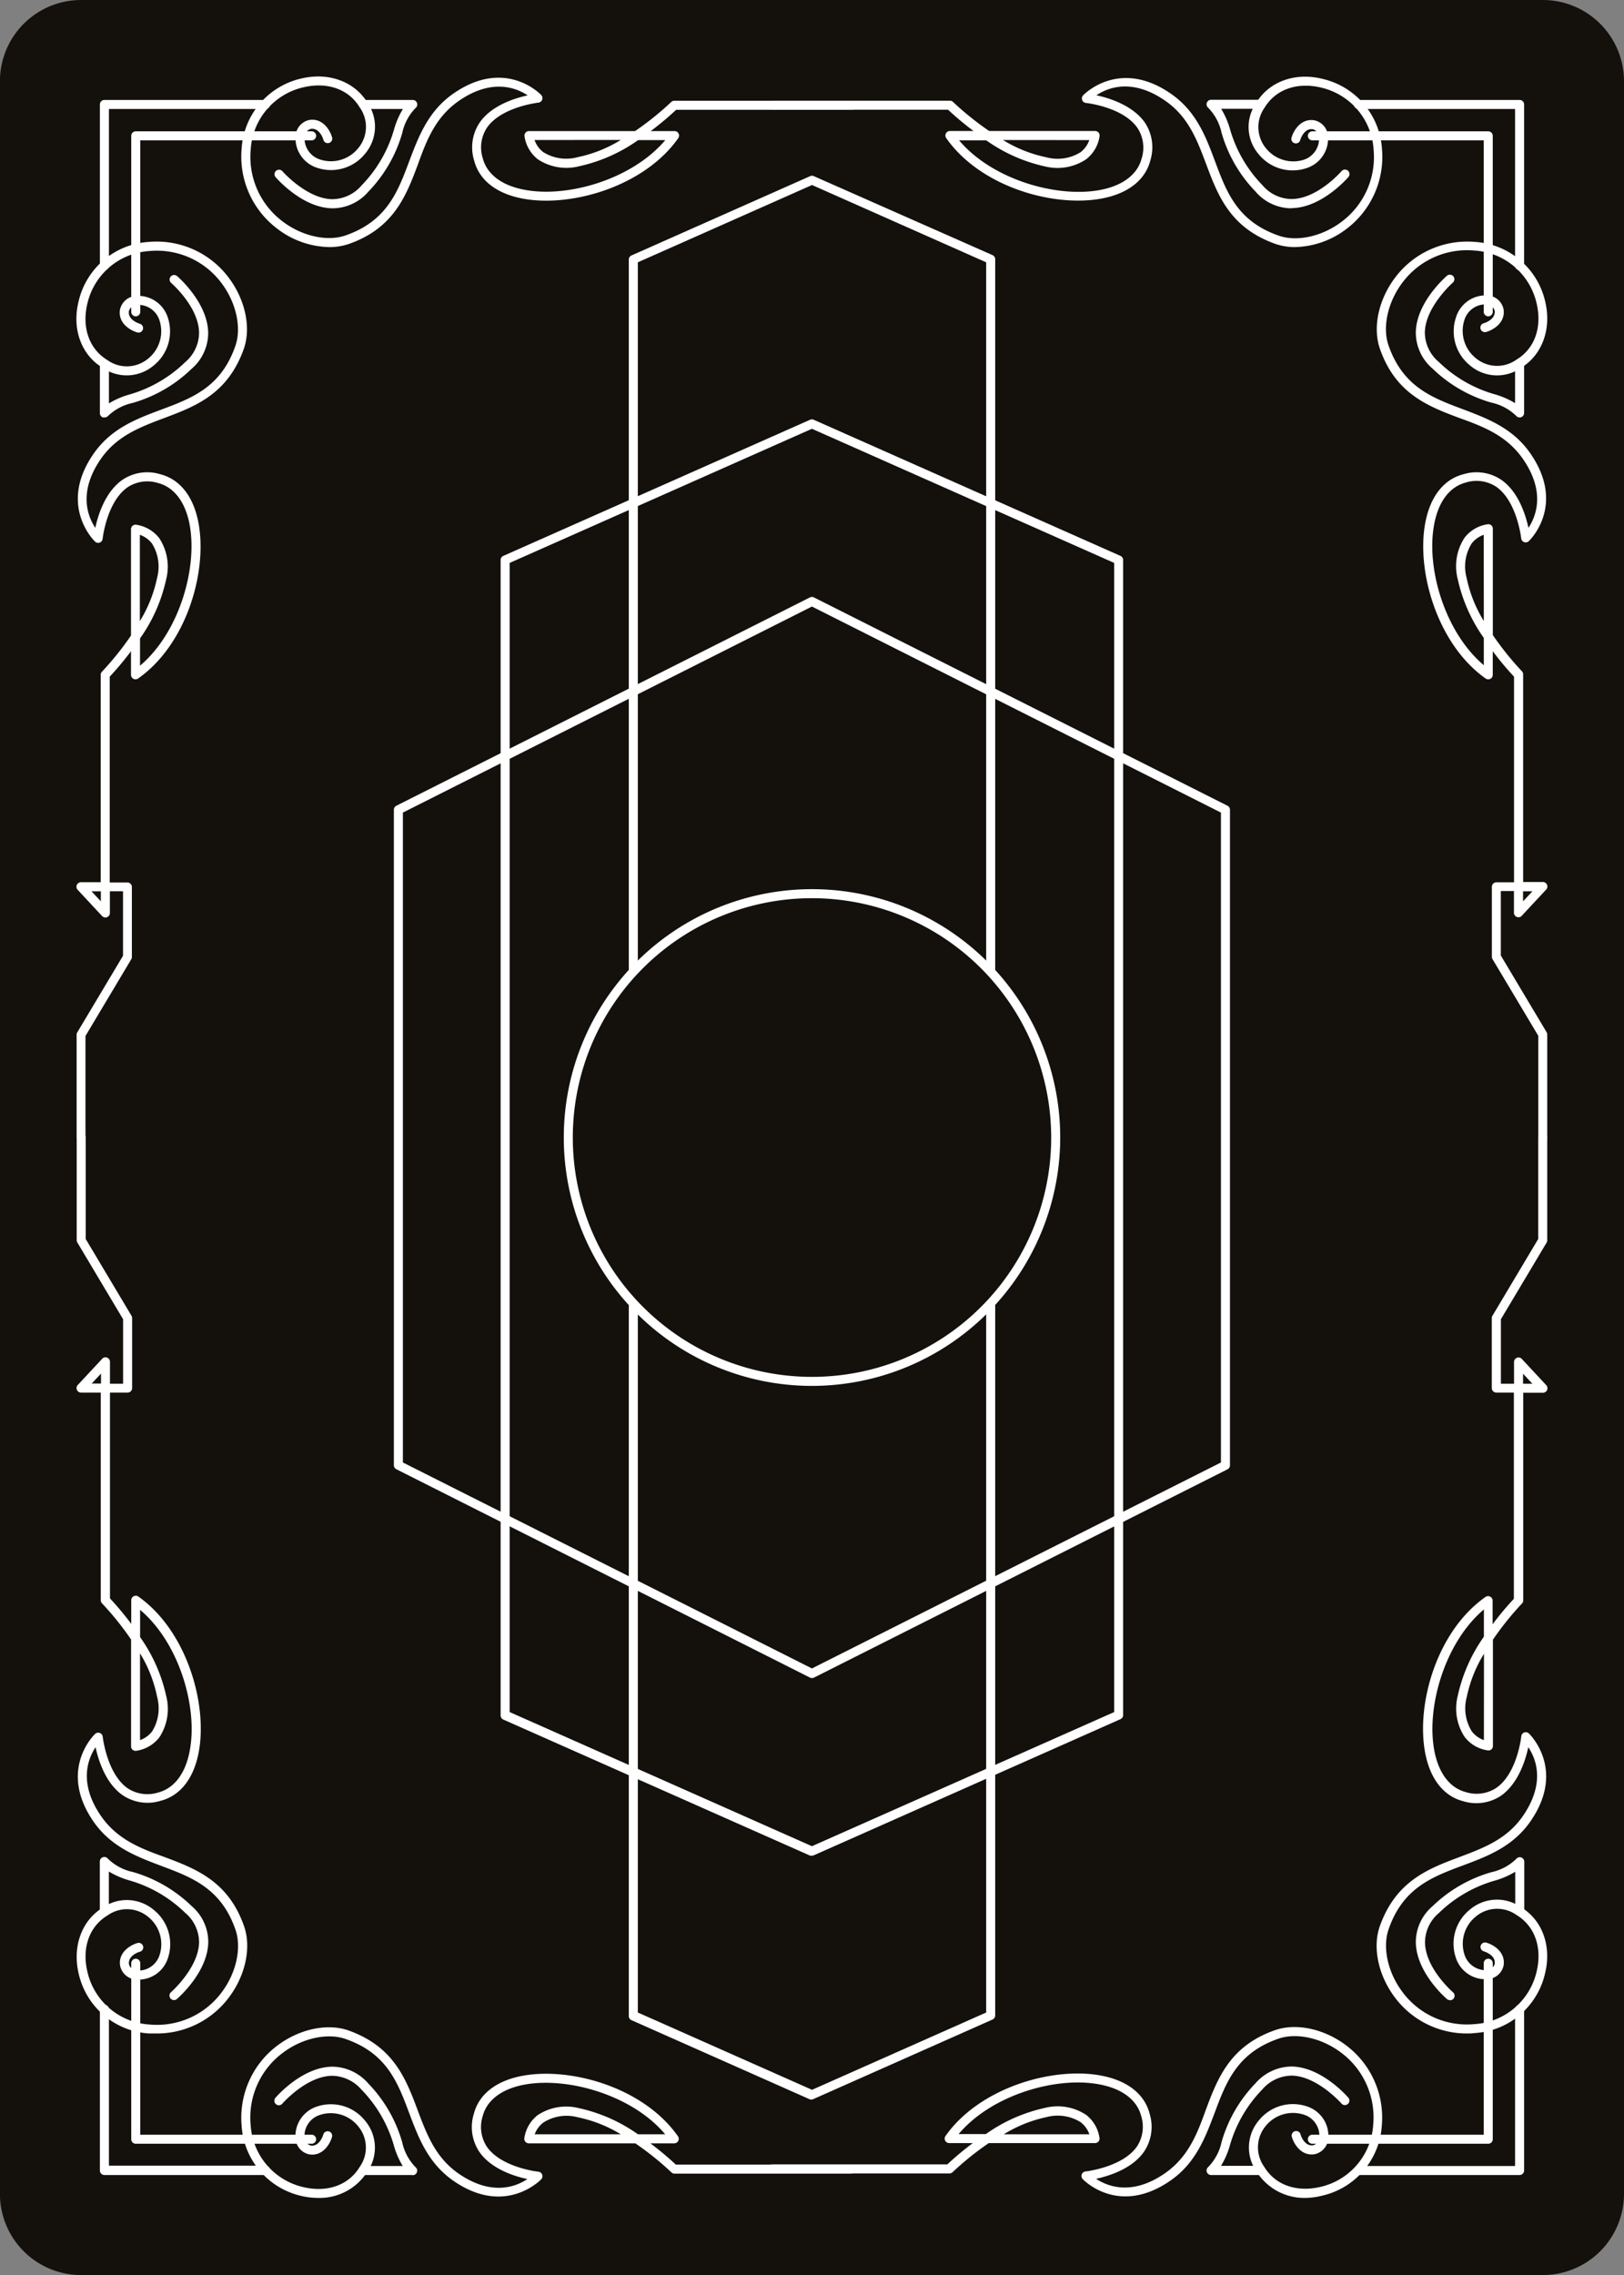 <svg id="Layer_1" data-name="Layer 1" xmlns="http://www.w3.org/2000/svg" viewBox="0 0 201.58 282.22"><rect x="0" y="0" width="201.58" height="282.22" fill="#808080" stroke="none"/><defs><style>.cls-1{fill:#14110d;}.cls-2{fill:#fff;}</style></defs><title>cards_back_3</title><path class="cls-1" d="M796.85,159.43a10.08,10.08,0,0,0-10.08-10.08H605.34a10.08,10.08,0,0,0-10.08,10.08h0V421.49a10.08,10.08,0,0,0,10.08,10.08H786.77a10.08,10.08,0,0,0,10.08-10.08V159.43Z" transform="translate(-595.27 -149.35)"/><path class="cls-2" d="M786.77,291a.56.56,0,0,1-.56-.56v-12.6l-5.68-9.51a.56.56,0,0,1-.08-.29v-8.68a.56.56,0,0,1,.56-.56h2.19V233.29a37.08,37.08,0,0,1-2.64-3.16v2.93a.56.56,0,0,1-.88.46c-6-4.23-8.6-13.28-7.51-19.23.6-3.31,2.29-5.48,4.75-6.11a5.51,5.51,0,0,1,4.71.7c2.11,1.47,3,4.31,3.36,5.95.94-1.42,2.15-4.45-.68-8.54-2-2.88-4.85-4-7.87-5.08-3.9-1.46-7.94-3-9.89-8.6-.92-2.66-.16-6.15,1.94-8.89a11.18,11.18,0,0,1,9.85-4.36,9.54,9.54,0,0,1,8.73,7.4c.81,3.41-.38,6.63-3,8.22a5.19,5.19,0,0,1-6.36-.32,5.42,5.42,0,0,1-1.72-5.92A3.85,3.85,0,0,1,779.9,186a2.15,2.15,0,0,1,2,1.71c.26,1.68-1.3,2.58-2.16,2.82a.56.56,0,0,1-.31-1.08c.06,0,1.53-.46,1.36-1.57a1.09,1.09,0,0,0-1-.77,2.75,2.75,0,0,0-2.77,2,4.34,4.34,0,0,0,1.41,4.65,4.13,4.13,0,0,0,5.06.21c2.26-1.35,3.22-4,2.51-7a8.44,8.44,0,0,0-7.72-6.54,10,10,0,0,0-8.89,3.92c-1.85,2.41-2.56,5.57-1.77,7.84,1.78,5.13,5.39,6.49,9.22,7.92,3,1.14,6.2,2.32,8.39,5.49,4.48,6.48-.16,10.85-.21,10.89a.56.56,0,0,1-.93-.36s-.51-4.59-3.09-6.39a4.45,4.45,0,0,0-3.79-.53c-2,.52-3.41,2.37-3.93,5.23-1,5.33,1.29,13.31,6.17,17.43v-3.38a20.06,20.06,0,0,1-3.24-7.31,6.41,6.41,0,0,1,.86-5.14,4.43,4.43,0,0,1,2.89-1.66.56.56,0,0,1,.61.56v13.19a36.84,36.84,0,0,0,3.6,4.48.56.56,0,0,1,.16.39v25.76h2.45a.56.56,0,0,1,.41.94l-3,3.22a.56.56,0,0,1-1-.38v-2.66h-1.63v8l5.68,9.51a.55.55,0,0,1,.08.29v12.75A.56.56,0,0,1,786.77,291Zm-2.45-31.08v1.24l1.16-1.24Zm-4.88-44.23a3.27,3.27,0,0,0-1.5,1.08,5.39,5.39,0,0,0-.63,4.25,16.69,16.69,0,0,0,2.14,5.37Z" transform="translate(-595.27 -149.35)"/><path class="cls-2" d="M783.89,201.13a.56.56,0,0,1-.42-.19,6.35,6.35,0,0,0-3.1-1.65,17.37,17.37,0,0,1-7.28-4.21,5.87,5.87,0,0,1-2.08-4.52c.07-3.71,3.7-6.85,3.86-7a.56.56,0,0,1,.73.85s-3.4,3-3.47,6.16a4.8,4.8,0,0,0,1.72,3.67,16.4,16.4,0,0,0,6.87,4,10.28,10.28,0,0,1,2.61,1.12v-4.86a.56.56,0,0,1,1.12,0v6.08a.56.56,0,0,1-.56.56Z" transform="translate(-595.27 -149.35)"/><path class="cls-2" d="M780,188.59a.56.56,0,0,1-.56-.56V166.76H758.17a.56.56,0,0,1,0-1.12H780a.56.56,0,0,1,.56.56V188A.56.56,0,0,1,780,188.59Z" transform="translate(-595.27 -149.35)"/><path class="cls-2" d="M756,180a7.36,7.36,0,0,1-2.41-.39c-5.63-2-7.14-6-8.6-9.89-1.13-3-2.2-5.87-5.08-7.87-4.12-2.85-7.14-1.63-8.55-.68,1.64.35,4.49,1.25,6,3.36a5.52,5.52,0,0,1,.7,4.71c-.63,2.46-2.8,4.15-6.11,4.75-6,1.09-15-1.48-19.23-7.51a.56.56,0,0,1,.46-.88h2.93a37,37,0,0,1-3.16-2.64H691.18a.56.56,0,1,1,0-1.12h22a.56.56,0,0,1,.39.16,37,37,0,0,0,4.48,3.6H731.2a.56.56,0,0,1,.56.61,4.43,4.43,0,0,1-1.66,2.89A6.41,6.41,0,0,1,725,170a20.06,20.06,0,0,1-7.31-3.24h-3.37c4.11,4.88,12.11,7.14,17.43,6.17,2.85-.52,4.71-1.92,5.23-3.93a4.45,4.45,0,0,0-.53-3.79c-1.8-2.59-6.34-3.09-6.39-3.09a.56.56,0,0,1-.35-.94s4.41-4.69,10.89-.21c3.17,2.19,4.35,5.35,5.49,8.4,1.43,3.83,2.78,7.44,7.92,9.22,2.28.79,5.43.08,7.84-1.77a10,10,0,0,0,3.92-8.89,8.43,8.43,0,0,0-6.54-7.72c-3-.71-5.65.26-7,2.51a4.13,4.13,0,0,0,.21,5.06A4.35,4.35,0,0,0,757,169.2a2.76,2.76,0,0,0,2-2.77,1.1,1.1,0,0,0-.77-1.05c-1.13-.17-1.57,1.34-1.57,1.35a.56.56,0,1,1-1.08-.3c.24-.86,1.15-2.42,2.82-2.16a2.15,2.15,0,0,1,1.71,2,3.85,3.85,0,0,1-2.68,3.94,5.43,5.43,0,0,1-5.92-1.72,5.19,5.19,0,0,1-.32-6.36c1.58-2.65,4.81-3.84,8.22-3a9.54,9.54,0,0,1,7.4,8.73,11.19,11.19,0,0,1-4.36,9.85A10.91,10.91,0,0,1,756,180Zm-36.23-13.28a16.7,16.7,0,0,0,5.37,2.14,5.38,5.38,0,0,0,4.26-.63,3.27,3.27,0,0,0,1.08-1.5Z" transform="translate(-595.27 -149.35)"/><path class="cls-2" d="M755.51,175.19a5.89,5.89,0,0,1-4.4-2.08,17.37,17.37,0,0,1-4.21-7.28,6.34,6.34,0,0,0-1.65-3.1.56.56,0,0,1,.37-1h6.09a.56.56,0,1,1,0,1.12h-4.86a10.29,10.29,0,0,1,1.12,2.61,16.39,16.39,0,0,0,4,6.86,4.79,4.79,0,0,0,3.67,1.72c3.21-.06,6.12-3.43,6.15-3.46a.56.56,0,0,1,.85.73c-.13.15-3.27,3.78-7,3.86Z" transform="translate(-595.27 -149.35)"/><path class="cls-2" d="M783.89,182.87a.56.56,0,0,1-.56-.56V162.87H763.89a.56.56,0,0,1,0-1.12h20a.56.56,0,0,1,.56.56v20A.56.56,0,0,1,783.89,182.87Z" transform="translate(-595.27 -149.35)"/><path class="cls-2" d="M605.34,291a.56.56,0,0,1-.56-.56V277.71a.56.56,0,0,1,.08-.29l5.68-9.51v-8h-1.63v2.66a.56.56,0,0,1-1,.38l-3-3.22a.56.56,0,0,1,.41-.94h2.45V233.06a.56.56,0,0,1,.16-.39,36.93,36.93,0,0,0,3.6-4.48V215a.56.56,0,0,1,.18-.41.56.56,0,0,1,.43-.15,4.43,4.43,0,0,1,2.89,1.66,6.41,6.41,0,0,1,.86,5.14,20,20,0,0,1-3.24,7.31v3.38c4.88-4.12,7.14-12.1,6.17-17.43-.52-2.85-1.92-4.71-3.93-5.23a4.45,4.45,0,0,0-3.79.53c-2.58,1.8-3.09,6.34-3.09,6.39a.56.56,0,0,1-.93.36s-4.69-4.41-.21-10.89c2.19-3.17,5.35-4.35,8.4-5.49,3.83-1.43,7.44-2.78,9.22-7.92.79-2.28.08-5.43-1.77-7.84a10,10,0,0,0-8.89-3.92,8.43,8.43,0,0,0-7.72,6.54c-.71,3,.26,5.65,2.51,7a4.13,4.13,0,0,0,5.06-.21,4.35,4.35,0,0,0,1.41-4.65,2.76,2.76,0,0,0-2.77-2,1.1,1.1,0,0,0-1.05.77c-.17,1.13,1.34,1.57,1.35,1.57a.56.56,0,1,1-.3,1.08c-.86-.24-2.42-1.14-2.16-2.82a2.16,2.16,0,0,1,2-1.71,3.86,3.86,0,0,1,3.94,2.68,5.43,5.43,0,0,1-1.72,5.92,5.2,5.2,0,0,1-6.36.32c-2.65-1.58-3.84-4.81-3-8.22a9.54,9.54,0,0,1,8.73-7.4,11.17,11.17,0,0,1,9.85,4.36c2.1,2.74,2.86,6.23,1.94,8.89-2,5.63-6,7.14-9.89,8.6-3,1.13-5.87,2.2-7.87,5.08-2.83,4.1-1.62,7.13-.68,8.54.35-1.64,1.25-4.48,3.36-5.95a5.51,5.51,0,0,1,4.71-.7c2.46.63,4.15,2.8,4.75,6.11,1.09,6-1.48,15-7.51,19.23a.56.56,0,0,1-.88-.46v-2.93a37.46,37.46,0,0,1-2.64,3.16v25.53h2.19a.56.56,0,0,1,.56.56v8.68a.56.56,0,0,1-.08.29l-5.68,9.51v12.6A.56.56,0,0,1,605.34,291Zm1.29-31.08,1.16,1.24v-1.24Zm6-44.23v10.71a16.67,16.67,0,0,0,2.14-5.37,5.39,5.39,0,0,0-.63-4.25A3.26,3.26,0,0,0,612.68,215.71Z" transform="translate(-595.27 -149.35)"/><path class="cls-2" d="M608.23,201.13a.57.57,0,0,1-.2,0,.56.56,0,0,1-.36-.52v-6.08a.56.56,0,0,1,1.12,0v4.86a10.3,10.3,0,0,1,2.61-1.12,16.4,16.4,0,0,0,6.86-4,4.8,4.8,0,0,0,1.72-3.67c-.06-3.21-3.43-6.12-3.46-6.15a.56.56,0,1,1,.73-.85c.15.13,3.78,3.27,3.86,7a5.87,5.87,0,0,1-2.08,4.52,17.36,17.36,0,0,1-7.28,4.21,6.36,6.36,0,0,0-3.1,1.65A.56.56,0,0,1,608.23,201.13Z" transform="translate(-595.27 -149.35)"/><path class="cls-2" d="M612.12,188.59a.56.56,0,0,1-.56-.56V166.2a.56.56,0,0,1,.56-.56h21.83a.56.56,0,0,1,0,1.12H612.68V188A.56.56,0,0,1,612.12,188.59Z" transform="translate(-595.27 -149.35)"/><path class="cls-2" d="M636.1,180a10.92,10.92,0,0,1-6.48-2.33,11.19,11.19,0,0,1-4.36-9.85,9.54,9.54,0,0,1,7.4-8.73c3.41-.81,6.63.38,8.22,3a5.19,5.19,0,0,1-.32,6.36,5.43,5.43,0,0,1-5.92,1.72,3.85,3.85,0,0,1-2.68-3.94,2.16,2.16,0,0,1,1.71-2c1.68-.26,2.58,1.3,2.82,2.16a.56.56,0,0,1-1.08.31c0-.06-.45-1.53-1.57-1.36a1.1,1.1,0,0,0-.77,1.05,2.76,2.76,0,0,0,2,2.77,4.35,4.35,0,0,0,4.65-1.41,4.13,4.13,0,0,0,.21-5.06c-1.35-2.26-4-3.22-7-2.51a8.43,8.43,0,0,0-6.54,7.72,10,10,0,0,0,3.92,8.89c2.41,1.85,5.56,2.56,7.84,1.77,5.13-1.78,6.49-5.39,7.92-9.22,1.14-3,2.32-6.2,5.5-8.4,6.48-4.48,10.85.16,10.89.21a.56.56,0,0,1-.35.93s-4.59.51-6.39,3.1a4.45,4.45,0,0,0-.53,3.79c.52,2,2.37,3.41,5.23,3.93,5.32,1,13.31-1.29,17.43-6.17h-3.37a20.07,20.07,0,0,1-7.31,3.24,6.41,6.41,0,0,1-5.14-.86,4.43,4.43,0,0,1-1.66-2.89.56.56,0,0,1,.56-.61H674.1a36.88,36.88,0,0,0,4.48-3.6.56.56,0,0,1,.39-.16h22a.56.56,0,0,1,0,1.12H679.2a37.27,37.27,0,0,1-3.16,2.64H679a.56.56,0,0,1,.46.88c-4.23,6-13.27,8.6-19.23,7.51-3.31-.6-5.48-2.29-6.11-4.75a5.51,5.51,0,0,1,.7-4.71c1.47-2.11,4.31-3,5.95-3.36-1.42-.94-4.45-2.15-8.54.68-2.88,2-4,4.85-5.08,7.87-1.46,3.9-3,7.94-8.6,9.89A7.37,7.37,0,0,1,636.1,180Zm25.52-13.28a3.28,3.28,0,0,0,1.08,1.5,5.38,5.38,0,0,0,4.26.63,16.68,16.68,0,0,0,5.37-2.14Z" transform="translate(-595.27 -149.35)"/><path class="cls-2" d="M636.6,175.19h-.12c-3.71-.08-6.85-3.7-7-3.86a.56.56,0,0,1,.85-.73s3,3.4,6.16,3.46a4.82,4.82,0,0,0,3.67-1.72,16.4,16.4,0,0,0,4-6.86,10.29,10.29,0,0,1,1.12-2.61H640.4a.56.56,0,0,1,0-1.12h6.08a.56.56,0,0,1,.37,1,6.34,6.34,0,0,0-1.65,3.1,17.36,17.36,0,0,1-4.21,7.28A5.89,5.89,0,0,1,636.6,175.19Z" transform="translate(-595.27 -149.35)"/><path class="cls-2" d="M608.23,182.87a.56.56,0,0,1-.56-.56v-20a.56.56,0,0,1,.56-.56h20a.56.56,0,1,1,0,1.12H608.79v19.44A.56.56,0,0,1,608.23,182.87Z" transform="translate(-595.27 -149.35)"/><path class="cls-2" d="M614.65,401.6c-.29,0-.58,0-.88,0a9.54,9.54,0,0,1-8.73-7.4c-.81-3.41.38-6.63,3-8.22a5.2,5.2,0,0,1,6.36.33,5.43,5.43,0,0,1,1.72,5.92,3.83,3.83,0,0,1-3.94,2.68,2.15,2.15,0,0,1-2-1.71c-.26-1.68,1.3-2.58,2.16-2.82a.56.56,0,0,1,.3,1.08c-.06,0-1.53.46-1.36,1.57a1.1,1.1,0,0,0,1.05.77,2.77,2.77,0,0,0,2.77-2,4.34,4.34,0,0,0-1.41-4.64,4.13,4.13,0,0,0-5.06-.21c-2.26,1.35-3.22,4-2.51,7a8.43,8.43,0,0,0,7.72,6.54,10,10,0,0,0,8.89-3.92c1.85-2.41,2.56-5.56,1.77-7.84-1.78-5.13-5.39-6.49-9.22-7.92-3-1.14-6.2-2.32-8.4-5.49-4.48-6.48.16-10.85.21-10.89a.56.56,0,0,1,.93.36s.51,4.59,3.09,6.39a4.45,4.45,0,0,0,3.79.53c2-.52,3.41-2.37,3.93-5.23,1-5.32-1.29-13.32-6.17-17.43v3.38a20.06,20.06,0,0,1,3.24,7.31,6.41,6.41,0,0,1-.86,5.14,4.43,4.43,0,0,1-2.89,1.66.58.58,0,0,1-.43-.14.56.56,0,0,1-.18-.41V352.73a37,37,0,0,0-3.6-4.48.56.56,0,0,1-.16-.39V322.1h-2.45a.56.56,0,0,1-.41-.94l3-3.22a.56.56,0,0,1,1,.38V321h1.63v-8l-5.68-9.52a.56.56,0,0,1-.08-.29V290.46a.56.56,0,0,1,1.12,0v12.59l5.68,9.52a.56.56,0,0,1,.08.29v8.68a.56.56,0,0,1-.56.56h-2.19v25.53a37.78,37.78,0,0,1,2.64,3.16v-2.93a.56.56,0,0,1,.88-.46c6,4.23,8.6,13.28,7.51,19.23-.6,3.31-2.29,5.48-4.75,6.11a5.52,5.52,0,0,1-4.71-.7c-2.11-1.47-3-4.31-3.36-5.95-.94,1.42-2.15,4.44.68,8.54,2,2.88,4.85,4,7.87,5.08,3.9,1.46,7.94,3,9.89,8.6.92,2.66.16,6.15-1.94,8.89A11.14,11.14,0,0,1,614.65,401.6Zm-2-47.1v10.71a3.27,3.27,0,0,0,1.5-1.08,5.39,5.39,0,0,0,.63-4.25A16.66,16.66,0,0,0,612.68,354.49Zm-6-33.52h1.16v-1.24Z" transform="translate(-595.27 -149.35)"/><path class="cls-2" d="M616.88,397.46a.56.56,0,0,1-.36-1s3.4-3,3.46-6.16a4.8,4.8,0,0,0-1.73-3.67,16.38,16.38,0,0,0-6.86-4,10.33,10.33,0,0,1-2.61-1.12v4.86a.56.56,0,0,1-1.12,0v-6.08a.56.56,0,0,1,1-.37,6.36,6.36,0,0,0,3.1,1.65,17.35,17.35,0,0,1,7.28,4.21,5.86,5.86,0,0,1,2.08,4.52c-.08,3.71-3.7,6.85-3.86,7A.55.55,0,0,1,616.88,397.46Z" transform="translate(-595.27 -149.35)"/><path class="cls-2" d="M633.94,415.28H612.12a.56.56,0,0,1-.56-.56V392.89a.56.56,0,1,1,1.12,0v21.27h21.27a.56.56,0,0,1,0,1.12Z" transform="translate(-595.27 -149.35)"/><path class="cls-2" d="M634.76,422a9,9,0,0,1-2.1-.25,9.54,9.54,0,0,1-7.4-8.73,11.2,11.2,0,0,1,4.36-9.86c2.74-2.1,6.23-2.86,8.89-1.94,5.63,2,7.14,6,8.6,9.89,1.13,3,2.2,5.87,5.08,7.87,4.1,2.83,7.13,1.63,8.54.68-1.64-.35-4.48-1.25-5.95-3.36a5.51,5.51,0,0,1-.7-4.71c.63-2.46,2.8-4.15,6.11-4.75,6-1.08,15,1.48,19.23,7.51a.56.56,0,0,1-.46.88H676a37.58,37.58,0,0,1,3.16,2.64h21.73a.56.56,0,0,1,0,1.12H679a.56.56,0,0,1-.39-.16,36.94,36.94,0,0,0-4.48-3.6H660.91a.56.56,0,0,1-.56-.61,4.43,4.43,0,0,1,1.66-2.89,6.43,6.43,0,0,1,5.14-.86,20.07,20.07,0,0,1,7.31,3.24h3.38c-4.11-4.89-12.11-7.14-17.43-6.17-2.85.52-4.71,1.92-5.23,3.93a4.45,4.45,0,0,0,.53,3.79c1.8,2.58,6.34,3.09,6.39,3.09a.56.56,0,0,1,.36.93s-4.41,4.69-10.89.21c-3.17-2.19-4.35-5.35-5.5-8.39-1.43-3.83-2.78-7.44-7.92-9.22-2.28-.79-5.43-.08-7.84,1.77a10,10,0,0,0-3.93,8.89,8.44,8.44,0,0,0,6.54,7.72c3,.71,5.65-.26,7-2.51a4.13,4.13,0,0,0-.21-5.06,4.35,4.35,0,0,0-4.65-1.41,2.76,2.76,0,0,0-2,2.77,1.1,1.1,0,0,0,.77,1.05c1.12.18,1.57-1.34,1.57-1.36a.56.56,0,0,1,1.08.3c-.24.86-1.14,2.42-2.82,2.16a2.16,2.16,0,0,1-1.71-2,3.85,3.85,0,0,1,2.68-3.94,5.42,5.42,0,0,1,5.92,1.72,5.19,5.19,0,0,1,.32,6.36A7,7,0,0,1,634.76,422Zm26.86-7.89h10.71A16.67,16.67,0,0,0,667,412a5.36,5.36,0,0,0-4.27.64A3.25,3.25,0,0,0,661.62,414.16Z" transform="translate(-595.27 -149.35)"/><path class="cls-2" d="M646.49,419.16H640.4a.56.56,0,0,1,0-1.12h4.86a10.27,10.27,0,0,1-1.12-2.61,16.39,16.39,0,0,0-4-6.86,4.93,4.93,0,0,0-3.67-1.72c-3.2.06-6.13,3.43-6.16,3.46a.56.56,0,0,1-.85-.73c.13-.15,3.27-3.78,7-3.86a6,6,0,0,1,4.52,2.08,17.35,17.35,0,0,1,4.21,7.28,6.35,6.35,0,0,0,1.65,3.1.56.56,0,0,1-.37,1Z" transform="translate(-595.27 -149.35)"/><path class="cls-2" d="M628.23,419.16h-20a.56.56,0,0,1-.56-.56v-20a.56.56,0,0,1,1.12,0V418h19.44a.56.56,0,1,1,0,1.12Z" transform="translate(-595.27 -149.35)"/><path class="cls-2" d="M777.47,401.6a11.14,11.14,0,0,1-9-4.39c-2.1-2.74-2.86-6.23-1.94-8.89,2-5.63,6-7.14,9.89-8.6,3-1.13,5.87-2.2,7.87-5.08,2.85-4.12,1.63-7.14.68-8.55-.35,1.64-1.25,4.49-3.36,6a5.52,5.52,0,0,1-4.71.7c-2.46-.63-4.15-2.8-4.75-6.11-1.09-6,1.47-15,7.51-19.23a.56.56,0,0,1,.88.46v2.93a37.59,37.59,0,0,1,2.64-3.16V322.1H781a.56.56,0,0,1-.56-.56v-8.68a.56.56,0,0,1,.08-.29l5.68-9.52V290.46a.56.56,0,0,1,1.12,0v12.75a.55.55,0,0,1-.08.29L781.57,313v8h1.63v-2.66a.56.56,0,0,1,1-.38l3,3.22a.56.56,0,0,1-.41.94h-2.45v25.76a.56.56,0,0,1-.16.39,37,37,0,0,0-3.6,4.48v13.19a.56.56,0,0,1-.18.41.58.58,0,0,1-.43.14,4.42,4.42,0,0,1-2.89-1.66,6.41,6.41,0,0,1-.86-5.14,20.07,20.07,0,0,1,3.24-7.31V349c-4.88,4.12-7.14,12.11-6.17,17.43.52,2.85,1.92,4.71,3.93,5.23a4.45,4.45,0,0,0,3.79-.53c2.59-1.8,3.09-6.34,3.09-6.39a.56.56,0,0,1,.94-.36s4.69,4.41.21,10.89c-2.19,3.17-5.35,4.35-8.4,5.49-3.83,1.43-7.44,2.78-9.22,7.92-.79,2.28-.08,5.43,1.77,7.84a9.94,9.94,0,0,0,8.89,3.92,8.43,8.43,0,0,0,7.72-6.54c.71-3-.26-5.65-2.51-7a4.13,4.13,0,0,0-5.06.21,4.34,4.34,0,0,0-1.41,4.64,2.77,2.77,0,0,0,2.77,2,1.1,1.1,0,0,0,1-.77c.17-1.13-1.34-1.56-1.35-1.57a.56.56,0,0,1,.3-1.08c.86.24,2.41,1.14,2.16,2.82a2.15,2.15,0,0,1-2,1.71,3.84,3.84,0,0,1-3.94-2.68,5.42,5.42,0,0,1,1.72-5.92,5.2,5.2,0,0,1,6.36-.33c2.65,1.58,3.84,4.81,3,8.22a9.54,9.54,0,0,1-8.73,7.4C778,401.59,777.76,401.6,777.47,401.6Zm2-47.1a16.69,16.69,0,0,0-2.14,5.37,5.37,5.37,0,0,0,.64,4.27,3.25,3.25,0,0,0,1.49,1.07ZM784.32,321h1.16l-1.16-1.24Z" transform="translate(-595.27 -149.35)"/><path class="cls-2" d="M775.23,397.46a.55.55,0,0,1-.36-.13c-.15-.13-3.78-3.27-3.86-7a5.87,5.87,0,0,1,2.08-4.52,17.37,17.37,0,0,1,7.28-4.21,6.35,6.35,0,0,0,3.1-1.65.56.56,0,0,1,1,.37v6.08a.56.56,0,0,1-1.12,0v-4.86a10.31,10.31,0,0,1-2.61,1.12,16.39,16.39,0,0,0-6.87,4,4.79,4.79,0,0,0-1.72,3.67c.06,3.21,3.43,6.12,3.46,6.15a.56.56,0,0,1-.36,1Z" transform="translate(-595.27 -149.35)"/><path class="cls-2" d="M780,415.28H758.17a.56.56,0,0,1,0-1.12h21.27V392.89a.56.56,0,0,1,1.12,0v21.83A.56.56,0,0,1,780,415.28Z" transform="translate(-595.27 -149.35)"/><path class="cls-2" d="M757.35,422a7,7,0,0,1-6.12-3.28,5.19,5.19,0,0,1,.32-6.36,5.42,5.42,0,0,1,5.92-1.72,3.85,3.85,0,0,1,2.68,3.94,2.16,2.16,0,0,1-1.71,2c-1.67.26-2.58-1.3-2.82-2.16a.56.56,0,0,1,1.08-.31c0,.06.46,1.53,1.57,1.36a1.1,1.1,0,0,0,.77-1.05,2.76,2.76,0,0,0-2-2.77,4.35,4.35,0,0,0-4.65,1.41,4.13,4.13,0,0,0-.21,5.06c1.35,2.26,4,3.22,7,2.51a8.44,8.44,0,0,0,6.54-7.72,10,10,0,0,0-3.93-8.89c-2.41-1.85-5.56-2.56-7.84-1.77-5.13,1.78-6.49,5.39-7.92,9.22-1.14,3-2.32,6.2-5.49,8.39-6.48,4.48-10.85-.16-10.89-.21a.56.56,0,0,1,.35-.93s4.59-.51,6.39-3.09a4.45,4.45,0,0,0,.53-3.79c-.52-2-2.37-3.41-5.23-3.93-5.32-1-13.32,1.29-17.43,6.17h3.38a20.07,20.07,0,0,1,7.31-3.24,6.43,6.43,0,0,1,5.14.86,4.42,4.42,0,0,1,1.66,2.89.56.56,0,0,1-.56.61H718a36.84,36.84,0,0,0-4.48,3.6.56.56,0,0,1-.39.16h-22a.56.56,0,1,1,0-1.12h21.73a37.19,37.19,0,0,1,3.16-2.64h-2.93a.56.56,0,0,1-.46-.88c4.23-6,13.28-8.6,19.23-7.51,3.31.6,5.48,2.29,6.11,4.75a5.51,5.51,0,0,1-.7,4.71c-1.47,2.11-4.31,3-5.95,3.36,1.42.94,4.45,2.15,8.54-.68,2.88-2,4-4.85,5.08-7.87,1.46-3.9,3-7.94,8.6-9.89,2.66-.92,6.15-.16,8.89,1.94a11.2,11.2,0,0,1,4.36,9.86,9.54,9.54,0,0,1-7.4,8.73A9,9,0,0,1,757.35,422Zm-37.57-7.89h10.71a3.26,3.26,0,0,0-1.08-1.5,5.38,5.38,0,0,0-4.26-.63A16.68,16.68,0,0,0,719.78,414.16Z" transform="translate(-595.27 -149.35)"/><path class="cls-2" d="M751.71,419.16h-6.09a.56.56,0,0,1-.37-1,6.35,6.35,0,0,0,1.65-3.1,17.35,17.35,0,0,1,4.21-7.28,6,6,0,0,1,4.52-2.08c3.71.08,6.85,3.7,7,3.86a.56.56,0,0,1-.85.73s-3-3.4-6.16-3.46a4.88,4.88,0,0,0-3.67,1.72,16.39,16.39,0,0,0-4,6.86,10.31,10.31,0,0,1-1.12,2.61h4.86a.56.56,0,1,1,0,1.12Z" transform="translate(-595.27 -149.35)"/><path class="cls-2" d="M783.89,419.16h-20a.56.56,0,0,1,0-1.12h19.44V398.61a.56.56,0,0,1,1.12,0v20A.56.56,0,0,1,783.89,419.16Z" transform="translate(-595.27 -149.35)"/><path class="cls-2" d="M696.05,379.54a.55.55,0,0,1-.23,0l-38.08-16.88a.56.56,0,0,1-.33-.51V218.82a.56.56,0,0,1,.33-.51l38.08-16.89a.56.56,0,0,1,.45,0l38.08,16.89a.56.56,0,0,1,.33.51V362.1a.56.56,0,0,1-.33.51L696.28,379.5A.55.55,0,0,1,696.05,379.54Zm-37.52-17.81,37.52,16.64,37.52-16.64V219.18l-37.52-16.64-37.52,16.64Z" transform="translate(-595.27 -149.35)"/><path class="cls-2" d="M696.06,409.79a.57.57,0,0,1-.23,0l-22.18-9.84a.56.56,0,0,1-.33-.51v-88a.56.56,0,0,1,1.12,0V399l21.62,9.59L717.68,399V311.36a.56.56,0,0,1,1.12,0v88a.56.56,0,0,1-.33.51l-22.18,9.84A.57.57,0,0,1,696.06,409.79Z" transform="translate(-595.27 -149.35)"/><path class="cls-2" d="M718.24,270.12a.56.56,0,0,1-.56-.56V181.89l-21.62-9.59-21.62,9.59v87.66a.56.56,0,0,1-1.12,0v-88a.56.56,0,0,1,.33-.51l22.18-9.84a.56.56,0,0,1,.45,0L718.47,181a.56.56,0,0,1,.33.51v88A.56.56,0,0,1,718.24,270.12Z" transform="translate(-595.27 -149.35)"/><path class="cls-2" d="M696.05,357.51a.56.56,0,0,1-.25-.06l-51.33-25.84a.56.56,0,0,1-.31-.5V249.8a.56.56,0,0,1,.31-.5l51.33-25.84a.56.56,0,0,1,.5,0l51.33,25.84a.56.56,0,0,1,.31.5v81.32a.56.56,0,0,1-.31.5l-51.33,25.84A.55.55,0,0,1,696.05,357.51Zm-50.77-26.74,50.77,25.55,50.77-25.55V250.15l-50.77-25.56-50.77,25.56Z" transform="translate(-595.27 -149.35)"/><path class="cls-2" d="M696.06,321.27a30.81,30.81,0,1,1,30.81-30.81A30.84,30.84,0,0,1,696.06,321.27Zm0-60.5a29.69,29.69,0,1,0,29.69,29.69A29.72,29.72,0,0,0,696.06,260.77Z" transform="translate(-595.27 -149.35)"/></svg>